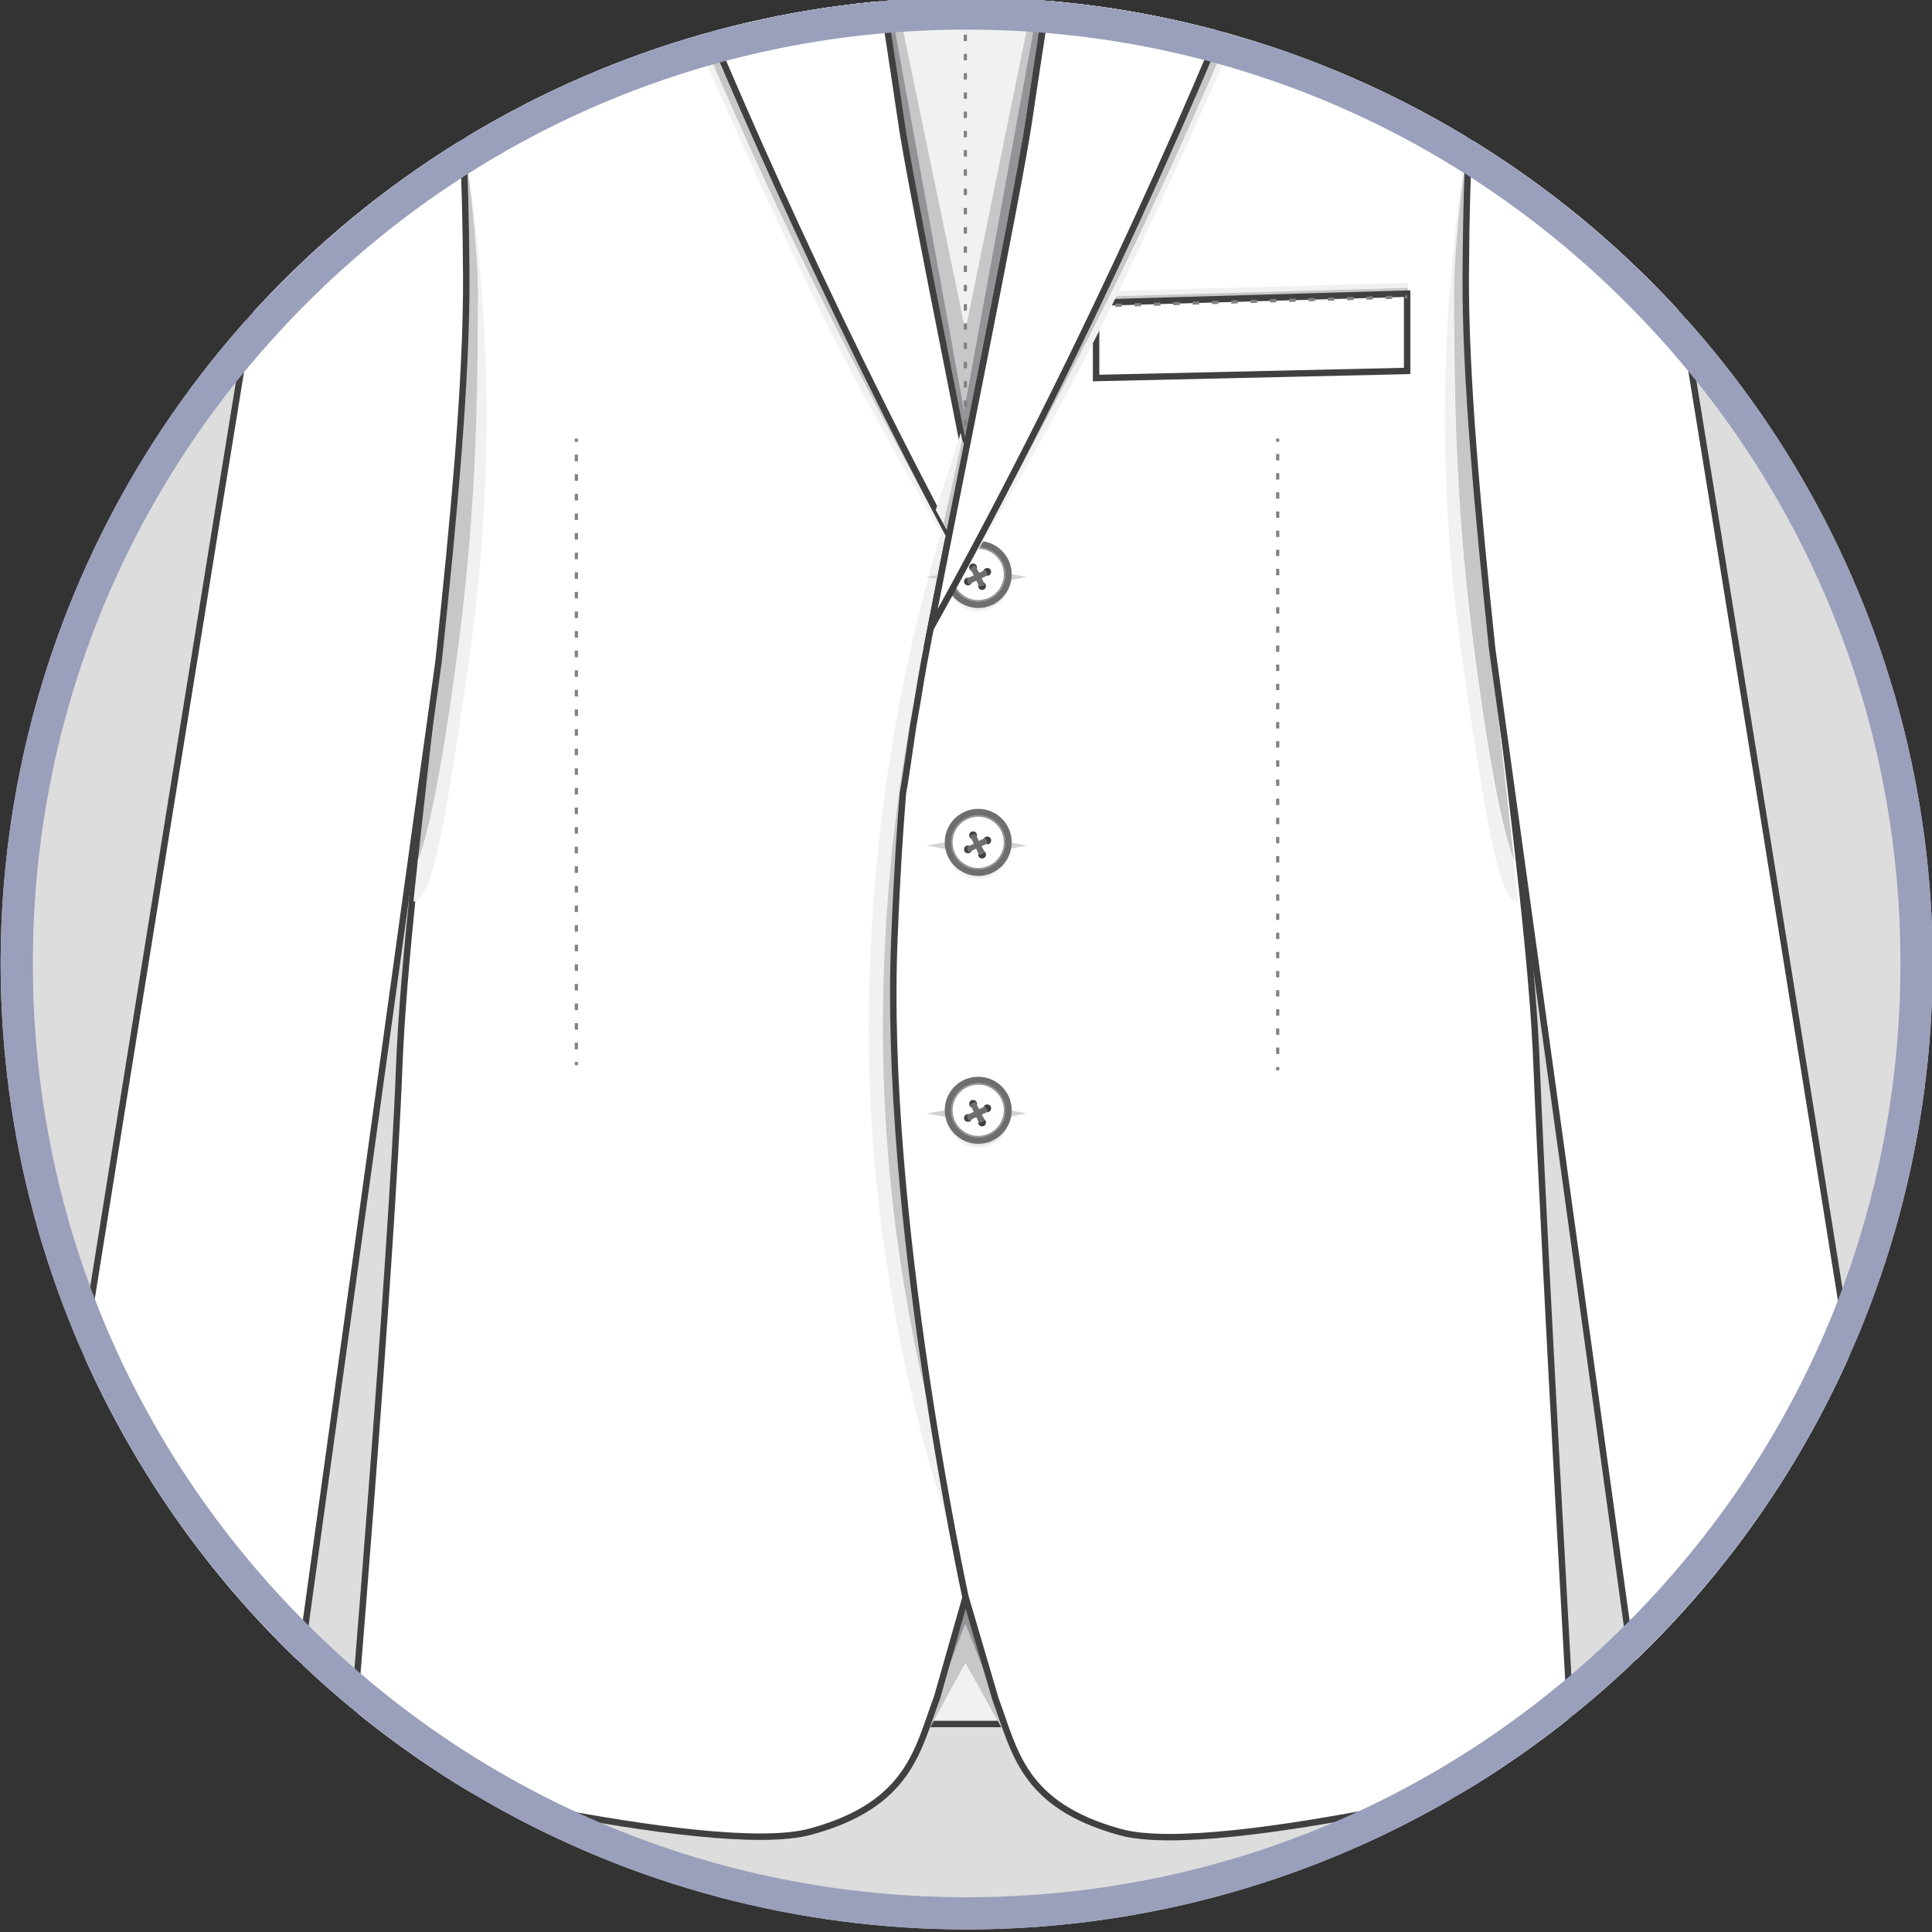 <?xml version="1.0" encoding="utf-8"?>
<!-- Generator: Adobe Illustrator 19.0.0, SVG Export Plug-In . SVG Version: 6.00 Build 0)  -->
<svg version="1.1" id="Layer_1" xmlns="http://www.w3.org/2000/svg" xmlns:xlink="http://www.w3.org/1999/xlink" x="0px" y="0px"
	 viewBox="-489 251 300 300" style="enable-background:new -489 251 300 300;" xml:space="preserve">
<rect x="-489" y="251" width="300" height="300" fill="#333333" stroke="none"/>
<style type="text/css">
	.st0{fill:#DDDDDD;}
	.st1{clip-path:url(#SVGID_3_);}
	.st2{clip-path:url(#SVGID_5_);}
	.st3{fill:#F1F1F2;stroke:#404041;stroke-miterlimit:10;}
	.st4{fill:#FFFFFF;stroke:#404041;stroke-miterlimit:10;}
	.st5{fill:#929497;}
	.st6{fill:#F1F1F2;}
	.st7{fill:#C5C7C9;}
	.st8{fill:none;stroke:#404041;stroke-miterlimit:10;}
	.st9{fill:none;stroke:#808184;stroke-width:0.5;stroke-miterlimit:10;}
	.st10{fill:none;stroke:#808184;stroke-width:0.5;stroke-miterlimit:10;stroke-dasharray:0.996,1.993;}
	.st11{fill:none;stroke:#808184;stroke-width:0.5;stroke-miterlimit:10;stroke-dasharray:1,2;}
	.st12{fill:#DBDCDD;}
	.st13{fill:#404041;stroke:#D0D2D3;stroke-width:0.5;stroke-miterlimit:10;}
	.st14{fill:#FFFFFF;stroke:#6D6E70;stroke-miterlimit:10;}
	.st15{fill:#FFFFFF;stroke:#929497;stroke-width:0.25;stroke-miterlimit:10;}
	.st16{fill:#404041;}
	.st17{fill:none;stroke:#6D6E70;stroke-width:0.5;stroke-miterlimit:10;}
	.st18{fill:none;stroke:#808184;stroke-width:0.5;stroke-miterlimit:10;stroke-dasharray:0.991,1.982;}
	.st19{fill:none;stroke:#808184;stroke-width:0.5;stroke-miterlimit:10;stroke-dasharray:1.015,2.029;}
	.st20{fill:#FFFFFF;stroke:#6D6E70;stroke-width:0.5;stroke-miterlimit:10;}
	.st21{fill:none;stroke:#6D6E70;stroke-width:0.25;stroke-miterlimit:10;}
	.st22{clip-path:url(#SVGID_9_);}
	.st23{fill:#9AA0BB;}
</style>
<g>
	<g>
		<circle id="SVGID_1_" class="st0" cx="-338.9" cy="400.6" r="150"/>
	</g>
	<g>
		<defs>
			<circle id="SVGID_2_" cx="-338.9" cy="400.6" r="150"/>
		</defs>
		<clipPath id="SVGID_3_">
			<use xlink:href="#SVGID_2_"  style="overflow:visible;"/>
		</clipPath>
		<g class="st1">
			<g id="XMLID_4081_">
				<defs>
					<rect id="SVGID_4_" x="-489" y="250.6" width="300" height="300"/>
				</defs>
				<clipPath id="SVGID_5_">
					<use xlink:href="#SVGID_4_"  style="overflow:visible;"/>
				</clipPath>
				<g id="XMLID_1592_" class="st2">
					<g id="XMLID_1881_">
						<g id="XMLID_1969_">
							<polygon id="XMLID_2256_" class="st3" points="-318.9,186.9 -310.7,196.1 -341.2,331.8 -367.4,196.1 -359.6,186.9 							"/>
							<path id="XMLID_2255_" class="st4" d="M-318.5,182.5c0,0,0.1-0.5-20.5-0.5c-0.1,0-0.1,0-0.2,0c-0.1,0-0.1,0-0.2,0
								c-20.6,0-20.5,0.5-20.5,0.5l-2.5,9c0,0,3.4,0.8,11.5,1.2c3.2,0.1,7.2,0.2,11.9,0.2c4.7,0,8.3-0.1,11.5-0.2
								c8.1-0.3,11.5-1.2,11.5-1.2L-318.5,182.5z"/>
							<g id="XMLID_2251_">
								<path id="XMLID_2254_" class="st5" d="M-356.3,182.3c0,0-2.1,2.4-2,5.4c0.2,3,0.3,4.1,0.3,4.1h-2.3l0.2-9.2L-356.3,182.3z"
									/>
								<path id="XMLID_2253_" class="st6" d="M-355.4,182.3c-0.6,0-1,0-1.5,0.1c-1.2,2-1.2,7.7-1.2,9.7c0.7,0.1,1.4,0.1,2.2,0.2
									c-0.1-0.6-0.3-1.9-0.3-4.2C-356.2,185.2-355.7,183.2-355.4,182.3z"/>
								<path id="XMLID_2252_" class="st7" d="M-356.7,182.3c-0.3,0-0.6,0-0.8,0c-0.5,0.4-1,1.1-1.1,2.4c-0.2,2.5-0.4,5.8-0.4,7.2
									c0.6,0.1,1.4,0.1,2.2,0.2C-357.2,190-357.9,184.2-356.7,182.3z"/>
							</g>
							<g id="XMLID_1983_">
								<path id="XMLID_2250_" class="st5" d="M-322.4,182.3c0,0,2.1,2.4,2,5.4c-0.2,3-0.3,4.1-0.3,4.1h2.3l-0.2-9.2L-322.4,182.3z"
									/>
								<path id="XMLID_1985_" class="st6" d="M-323.3,182.3c0.6,0,1,0,1.5,0.1c1.2,2,1.2,7.7,1.2,9.7c-0.7,0.1-1.4,0.1-2.2,0.2
									c0.1-0.6,0.3-1.9,0.3-4.2C-322.6,185.2-323.1,183.2-323.3,182.3z"/>
								<path id="XMLID_1984_" class="st7" d="M-322,182.3c0.3,0,0.6,0,0.8,0c0.5,0.4,1,1.1,1.1,2.4c0.2,2.5,0.4,5.8,0.4,7.2
									c-0.6,0.1-1.4,0.1-2.2,0.2C-321.5,190-320.8,184.2-322,182.3z"/>
							</g>
							<path id="XMLID_1982_" class="st8" d="M-318.5,182.5c0,0,0.1-0.5-20.5-0.5c-0.1,0-0.1,0-0.2,0c-0.1,0-0.1,0-0.2,0
								c-20.6,0-20.5,0.5-20.5,0.5l-2.5,9c0,0,3.4,0.8,11.5,1.2c3.2,0.1,7.2,0.2,11.9,0.2c4.7,0,8.3-0.1,11.5-0.2
								c8.1-0.3,11.5-1.2,11.5-1.2L-318.5,182.5z"/>
							<g id="XMLID_1979_">
								<polygon id="XMLID_1981_" class="st5" points="-358.5,210.5 -339.1,302.8 -320,210.5 -332.5,318.7 -339.7,326.4 
									-345.5,317.7 								"/>
								<polygon id="XMLID_1980_" class="st7" points="-339.3,314.8 -319.5,206.4 -339.1,302.3 -359,206.4 								"/>
							</g>
							<g id="XMLID_1973_">
								<g>
									<line class="st9" x1="-339.1" y1="194.1" x2="-339.1" y2="194.6"/>
									<line class="st10" x1="-339.1" y1="196.6" x2="-339.1" y2="321.1"/>
									<line class="st9" x1="-339.1" y1="322.1" x2="-339.1" y2="322.6"/>
								</g>
							</g>
							<path id="XMLID_1972_" class="st5" d="M-349.7,196.3l0.7,0.8c0,0,5.3-0.4,9.9-0.4c4.5,0,10.2,0.4,10.2,0.4l0.5-0.8H-349.7z"
								/>
							<path id="XMLID_1971_" class="st7" d="M-349.2,196.9l0.5,0.6c0,0,5-0.4,9.5-0.4c4.4,0,10,0.4,10,0.4l0.3-0.6l-10.3-0.2
								L-349.2,196.9z"/>
							<path id="XMLID_1970_" class="st4" d="M-339.1,192.9c-4.7,0-8.6,0-11.8-0.2l1.3,3.6h10.4h0.1h10.4l1.3-3.6
								C-330.4,192.9-334.3,192.9-339.1,192.9z"/>
						</g>
						<path id="XMLID_1968_" class="st3" d="M-328.6,518.7c0-0.6,0-20.8,0-20.8h-20.9v20.8H-328.6z"/>
						<g id="XMLID_1965_">
							<polygon id="XMLID_1967_" class="st5" points="-338.9,505.6 -347,523.7 -339.1,494.8 -330.8,524.1 							"/>
							<polygon id="XMLID_1966_" class="st7" points="-339.1,509.2 -347,523.7 -339.1,503.1 -330.8,524.1 							"/>
						</g>
						<path id="XMLID_1963_" class="st4" d="M-327.9,396.2c-1.9-43.3-4-31.7-4-31.7l-3.7-31.1l-2.9-6.3c-4.5-22.4-10-50-11.1-57.6
							c-1.8-12.3-7.9-51.4-7.9-51.4c-3.7-23.7-2.1-35.5-2.1-35.5s-17.8,10.2-21.4,12.6c-1.9,1.3-18.3,8.5-32.3,14.9
							c-17,7.9-19.3,12-19.3,12c13.1,8.1,15.8,37.2,16,71.4s-9.2,92.5-10.4,122.9c-1.2,31.5-7.7,108.9-7.7,108.9
							s56.2,14.4,71.6,10.1c15.4-4.2,16.6-12.8,19.6-20.8l4.5-15.8C-338.9,498.8-326,439.5-327.9,396.2z"/>
						<g id="XMLID_1960_">
							<path id="XMLID_1962_" class="st6" d="M-416.4,355.1c5-33.9,2.8-61.1-0.6-82.4c0.7,4.2,1,11.6,1.1,12.7
								c0.6,7.2,1.2,14.6,1,21.7c-0.1,15-1.2,32.2-3.9,51.1c-2.3,16.2-4,23.4-5.3,26.1c-0.2,2.3-0.5,4.5-0.7,6.7
								C-421.7,391-419.6,376.9-416.4,355.1z"/>
							<path id="XMLID_1961_" class="st7" d="M-419.4,341.4c-1.5,14.6-3.2,29.5-4.7,43.1c1.2-2.8,3-10,5.3-26.1
								c2.7-18.9,4-34.3,4-59.7l0-0.1c0.3-9.2-2.2-26.2-2.2-25.5C-415.6,293.5-418,329.3-419.4,341.4z"/>
						</g>
						<path id="XMLID_1959_" class="st4" d="M-416.6,293.6c-0.2-32.1-2.6-59.7-13.7-69.7l-2.3-1.3c0,0-3.5-1.2-7.3,16.4
							c-3.7,17.6-43.4,267-43.4,267s6.6,5.7,20.3,6.2c13.7,0.5,20.6-2.9,20.6-2.9l21.5-155.6C-418.6,332-416.5,310-416.6,293.6z"/>
						<g id="XMLID_1956_">
							<path id="XMLID_1958_" class="st6" d="M-338.6,321.5c0,0-15.5,36.9-15.5,89.2s17.3,90.2,17.3,90.2l-1.8-63.5l2.5-111.3
								L-338.6,321.5z"/>
							<path id="XMLID_1957_" class="st7" d="M-336.4,321.5c0,0-15.5,36.9-15.5,89.2s17.3,90.2,17.3,90.2l-1.8-63.5l2.5-111.3
								L-336.4,321.5z"/>
						</g>
						<g id="XMLID_1886_">
							<path id="XMLID_1955_" class="st4" d="M-261.4,293.6c0.3-34.2,3-63.3,16-71.4c0,0-2.4-4.2-19.3-12
								c-16-7.4-29.4-13.2-34.7-16.2c-0.3-0.2-0.6-0.4-0.9-0.5c-4.6-2.8-18.2-10.8-18.2-10.8s0.9,11.8-2.8,35.5
								c0,0-6.1,39.1-7.9,51.4c-1.8,12.3-15.2,77.3-16.8,87c-0.4,2.5-0.8,4.9-1.2,7.1c-0.7,4.7-1.3,9-1.6,10.5
								c-0.4,5-0.9,12-1.3,22.1c-1.9,43.3,11,102.6,11,102.6l4.7,16c3,8,4.1,16.4,19.4,20.6c15.4,4.2,70.3-10.1,70.3-10.1
								s-4.4-77.3-5.7-108.9C-251.5,386.1-261.7,327.8-261.4,293.6z"/>
							<polygon id="XMLID_1954_" class="st6" points="-270.4,297 -270.4,294.9 -319.4,296.3 -319.4,298.4 							"/>
							<polygon id="XMLID_1953_" class="st7" points="-270.4,297.8 -270.4,295.7 -319.4,297.1 -319.4,299.2 							"/>
							<polygon id="XMLID_1952_" class="st4" points="-270.5,296.6 -270.5,308.6 -318.8,309.7 -318.8,298 							"/>
							<line id="XMLID_1951_" class="st11" x1="-318.8" y1="298.5" x2="-270.5" y2="297.1"/>
							<g id="XMLID_1901_">
								<g id="XMLID_1935_">
									<circle id="XMLID_1950_" class="st6" cx="-337.1" cy="382.6" r="4.9"/>
									<circle id="XMLID_1949_" class="st12" cx="-337" cy="382.4" r="4.7"/>
									<polygon id="XMLID_1948_" class="st13" points="-330.9,382.3 -337,381.1 -343.7,382.3 -336.9,383.5 									"/>
									<circle id="XMLID_1947_" class="st14" cx="-337.1" cy="381.8" r="4.7"/>
									<circle id="XMLID_1946_" class="st15" cx="-337.1" cy="381.8" r="4.1"/>
									<circle id="XMLID_1945_" class="st16" cx="-337.9" cy="380.7" r="0.6"/>
									<circle id="XMLID_1944_" class="st16" cx="-336.5" cy="383.7" r="0.6"/>
									<line id="XMLID_1943_" class="st17" x1="-338.1" y1="380.7" x2="-336.7" y2="383.7"/>
									<line id="XMLID_1942_" class="st17" x1="-337.8" y1="380.6" x2="-336.3" y2="383.5"/>
									<line id="XMLID_1941_" class="st17" x1="-338.1" y1="380.7" x2="-336.7" y2="383.7"/>
									<line id="XMLID_1940_" class="st17" x1="-337.8" y1="380.6" x2="-336.3" y2="383.5"/>
									<circle id="XMLID_1939_" class="st16" cx="-338.7" cy="382.9" r="0.6"/>
									<circle id="XMLID_1938_" class="st16" cx="-335.7" cy="381.5" r="0.6"/>
									<line id="XMLID_1937_" class="st17" x1="-338.7" y1="383.1" x2="-335.7" y2="381.7"/>
									<line id="XMLID_1936_" class="st17" x1="-338.8" y1="382.8" x2="-335.9" y2="381.3"/>
								</g>
								<g id="XMLID_1919_">
									<circle id="XMLID_1934_" class="st6" cx="-337.1" cy="341" r="4.9"/>
									<circle id="XMLID_1933_" class="st12" cx="-337" cy="340.8" r="4.7"/>
									<polygon id="XMLID_1932_" class="st13" points="-330.9,340.6 -337,339.5 -343.7,340.6 -336.9,341.8 									"/>
									<circle id="XMLID_1931_" class="st14" cx="-337.1" cy="340.2" r="4.7"/>
									<circle id="XMLID_1930_" class="st15" cx="-337.1" cy="340.2" r="4.1"/>
									<circle id="XMLID_1929_" class="st16" cx="-337.9" cy="339.1" r="0.6"/>
									<circle id="XMLID_1928_" class="st16" cx="-336.5" cy="342" r="0.6"/>
									<line id="XMLID_1927_" class="st17" x1="-338.1" y1="339.1" x2="-336.7" y2="342"/>
									<line id="XMLID_1926_" class="st17" x1="-337.8" y1="338.9" x2="-336.3" y2="341.9"/>
									<line id="XMLID_1925_" class="st17" x1="-338.1" y1="339.1" x2="-336.7" y2="342"/>
									<line id="XMLID_1924_" class="st17" x1="-337.8" y1="338.9" x2="-336.3" y2="341.9"/>
									<circle id="XMLID_1923_" class="st16" cx="-338.7" cy="341.3" r="0.6"/>
									<circle id="XMLID_1922_" class="st16" cx="-335.7" cy="339.8" r="0.6"/>
									<line id="XMLID_1921_" class="st17" x1="-338.7" y1="341.5" x2="-335.7" y2="340.1"/>
									<line id="XMLID_1920_" class="st17" x1="-338.8" y1="341.1" x2="-335.9" y2="339.7"/>
								</g>
								<g id="XMLID_1902_">
									<circle id="XMLID_1918_" class="st6" cx="-337.1" cy="424.3" r="4.9"/>
									<circle id="XMLID_1917_" class="st12" cx="-337" cy="424.1" r="4.7"/>
									<polygon id="XMLID_1916_" class="st13" points="-330.9,423.9 -337,422.7 -343.7,423.9 -336.9,425.1 									"/>
									<circle id="XMLID_1915_" class="st14" cx="-337.1" cy="423.4" r="4.7"/>
									<circle id="XMLID_1914_" class="st15" cx="-337.1" cy="423.4" r="4.1"/>
									<circle id="XMLID_1913_" class="st16" cx="-337.9" cy="422.4" r="0.6"/>
									<circle id="XMLID_1912_" class="st16" cx="-336.5" cy="425.3" r="0.6"/>
									<line id="XMLID_1911_" class="st17" x1="-338.1" y1="422.4" x2="-336.7" y2="425.3"/>
									<line id="XMLID_1910_" class="st17" x1="-337.8" y1="422.2" x2="-336.3" y2="425.1"/>
									<line id="XMLID_1908_" class="st17" x1="-338.1" y1="422.4" x2="-336.7" y2="425.3"/>
									<line id="XMLID_1907_" class="st17" x1="-337.8" y1="422.2" x2="-336.3" y2="425.1"/>
									<circle id="XMLID_1906_" class="st16" cx="-338.7" cy="424.6" r="0.6"/>
									<circle id="XMLID_1905_" class="st16" cx="-335.7" cy="423.1" r="0.6"/>
									<line id="XMLID_1904_" class="st17" x1="-338.7" y1="424.8" x2="-335.7" y2="423.4"/>
									<line id="XMLID_1903_" class="st17" x1="-338.8" y1="424.4" x2="-335.9" y2="423"/>
								</g>
							</g>
							<g id="XMLID_1894_">
								<g id="XMLID_1895_">
									<g>
										<line class="st9" x1="-290.6" y1="319.1" x2="-290.6" y2="319.6"/>
										<line class="st18" x1="-290.6" y1="321.5" x2="-290.6" y2="415.7"/>
										<line class="st9" x1="-290.6" y1="416.7" x2="-290.6" y2="417.2"/>
									</g>
								</g>
							</g>
							<g id="XMLID_1887_">
								<g id="XMLID_1888_">
									<g>
										<line class="st9" x1="-399.5" y1="319.1" x2="-399.5" y2="319.6"/>
										<line class="st19" x1="-399.5" y1="321.6" x2="-399.5" y2="414.9"/>
										<line class="st9" x1="-399.5" y1="415.9" x2="-399.5" y2="416.4"/>
									</g>
								</g>
							</g>
						</g>
						<g id="XMLID_1883_">
							<path id="XMLID_1885_" class="st6" d="M-261.7,355.1c-5-33.9-2.8-61.1,0.6-82.4c-0.7,4.2-1,11.6-1.1,12.7
								c-0.6,7.2-1.2,14.6-1,21.7c0.1,15,1.2,32.2,3.9,51.1c2.3,16.2,4,23.4,5.3,26.1c0.2,2.3,0.5,4.5,0.7,6.7
								C-256.4,391-258.5,376.9-261.7,355.1z"/>
							<path id="XMLID_1884_" class="st7" d="M-258.6,341.4c1.5,14.6,3.2,29.5,4.7,43.1c-1.2-2.8-3-10-5.3-26.1
								c-2.7-18.9-4-34.3-4-59.7l0-0.1c-0.3-9.2,2.2-26.2,2.2-25.5C-262.4,293.5-260.1,329.3-258.6,341.4z"/>
						</g>
						<path id="XMLID_1882_" class="st4" d="M-238.1,238.5c-3.7-17.6-7.3-16.4-7.3-16.4l0,0c-13.1,8.1-15.8,37.2-16,71.4
							c-0.1,15.9,1.9,37.1,4.1,58.2l21.7,157.2c0,0,6.9,3.4,20.6,2.9c13.7-0.5,20.3-6.2,20.3-6.2S-234.4,256.1-238.1,238.5z"/>
					</g>
					<g id="XMLID_1865_">
						<g id="XMLID_1876_">
							<path id="XMLID_1880_" class="st6" d="M-362.7,297.1c-13.3-27.5-28.4-63.6-28.4-63.6l1.5-4.2l49.8,106.7c0,0,0.7,4.1-0.8,1.6
								C-346.5,327.6-355.4,312.1-362.7,297.1z"/>
							<path id="XMLID_1879_" class="st7" d="M-340.8,336.5c-6.4-11.6-16-29.4-24-46c-13.4-27.7-25.6-58.7-25.6-58.7l1-2.5
								l49.4,105.7C-340.1,335-340.6,337-340.8,336.5z"/>
							<polygon id="XMLID_1878_" class="st6" points="-378.4,223.1 -388,218.2 -386.5,213.6 -376.4,210.9 -369.8,220.5 
								-373.6,223.1 							"/>
							<polygon id="XMLID_1877_" class="st7" points="-377.9,222.1 -387.5,216.8 -385.9,212 -375.9,209 -369.3,219.3 -373.1,222.1 
															"/>
						</g>
						<path id="XMLID_1875_" class="st4" d="M-376,221.5l-10.8-6.3c0,0,0.1-0.9,3.2-9.2c3-8.4,4.7-12,4.7-12
							c0.3-0.2,0.6-0.4,0.9-0.5c4.6-2.8,18.2-10.8,18.2-10.8s-0.9,11.8,2.8,35.5c0,0,6.1,39.1,7.9,51.4c1.1,7.9,7.2,37.9,11.7,60.8
							c0.7,3.5-1.6,8.7-2.6,6.8c-22.1-41.3-37.9-78.8-45-96.6c-2.7-6.8-4.2-11-4.2-11L-376,221.5z"/>
						<g id="XMLID_1872_">
							<polygon id="XMLID_1874_" class="st6" points="-339.8,318.2 -343.7,330.2 -341.4,334.3 -339.2,321.6 							"/>
							<polygon id="XMLID_1873_" class="st7" points="-339.6,319.3 -342.5,332.4 -341.1,334.7 -338.3,321.9 							"/>
						</g>
						<g id="XMLID_1867_">
							<path id="XMLID_1871_" class="st6" d="M-315.7,297.1c13.3-27.5,28.4-63.6,28.4-63.6l-1.5-4.2l-55.7,119.2
								C-344.5,348.5-327.9,322.3-315.7,297.1z"/>
							<path id="XMLID_1870_" class="st7" d="M-344.5,349c0,0,17.6-30.9,31-58.6c13.4-27.7,25.6-58.7,25.6-58.7l-1-2.5l-55.7,119.2
								V349z"/>
							<polygon id="XMLID_1869_" class="st6" points="-300,223.1 -290.3,218.2 -291.9,213.6 -302,210.9 -308.6,220.5 -304.8,223.1 
															"/>
							<polygon id="XMLID_1868_" class="st7" points="-300.5,222.1 -290.8,216.8 -292.4,212 -302.5,209 -309.1,219.3 -305.3,222.1 
															"/>
						</g>
						<path id="XMLID_1866_" class="st4" d="M-302.3,221.5l10.8-6.3c0,0-0.1-0.9-3.2-9.2c-3-8.4-4.7-12-4.7-12
							c-0.3-0.2-0.6-0.4-0.9-0.5c-4.6-2.8-18.2-10.8-18.2-10.8s0.9,11.8-2.8,35.5c0,0-6.1,39.1-7.9,51.4
							c-1.5,10.4-11.3,58.5-15.3,79c25.4-45.7,43.5-88.6,51.2-108.1c2.7-6.8,4.2-11,4.2-11L-302.3,221.5z"/>
					</g>
					<g id="XMLID_1593_">
						<g id="XMLID_1851_">
							<path id="XMLID_1864_" class="st13" d="M-199,491.3l-3.4,0.3l-3.3,1c-0.2,0.1-0.1,0.4,0.1,0.4l3.4-0.3l3.3-1
								C-198.7,491.6-198.8,491.3-199,491.3z"/>
							<circle id="XMLID_1863_" class="st6" cx="-201.2" cy="492" r="2.6"/>
							<circle id="XMLID_1862_" class="st12" cx="-201.2" cy="491.9" r="2.5"/>
							<circle id="XMLID_1861_" class="st20" cx="-201.2" cy="491.6" r="2.5"/>
							<circle id="XMLID_1860_" class="st15" cx="-201.2" cy="491.6" r="2.1"/>
							<circle id="XMLID_1859_" class="st16" cx="-201.6" cy="491" r="0.3"/>
							<circle id="XMLID_1858_" class="st16" cx="-200.9" cy="492.6" r="0.3"/>
							<line id="XMLID_1857_" class="st21" x1="-201.7" y1="491" x2="-201" y2="492.6"/>
							<line id="XMLID_1856_" class="st21" x1="-201.5" y1="491" x2="-200.8" y2="492.5"/>
							<circle id="XMLID_1855_" class="st16" cx="-202" cy="492.2" r="0.3"/>
							<circle id="XMLID_1854_" class="st16" cx="-200.5" cy="491.4" r="0.3"/>
							<line id="XMLID_1853_" class="st21" x1="-202" y1="492.3" x2="-200.5" y2="491.6"/>
							<line id="XMLID_1852_" class="st21" x1="-202.1" y1="492.1" x2="-200.5" y2="491.4"/>
						</g>
						<g id="XMLID_1837_">
							<path id="XMLID_1850_" class="st13" d="M-200.1,485.7l-3.4,0.3l-3.3,1c-0.2,0.1-0.1,0.4,0.1,0.4l3.4-0.3l3.3-1
								C-199.8,486-199.8,485.7-200.1,485.7z"/>
							<circle id="XMLID_1849_" class="st6" cx="-202.3" cy="486.5" r="2.6"/>
							<circle id="XMLID_1848_" class="st12" cx="-202.2" cy="486.4" r="2.5"/>
							<circle id="XMLID_1847_" class="st20" cx="-202.3" cy="486" r="2.5"/>
							<circle id="XMLID_1846_" class="st15" cx="-202.3" cy="486" r="2.1"/>
							<circle id="XMLID_1845_" class="st16" cx="-202.7" cy="485.5" r="0.3"/>
							<circle id="XMLID_1844_" class="st16" cx="-201.9" cy="487" r="0.3"/>
							<line id="XMLID_1843_" class="st21" x1="-202.8" y1="485.5" x2="-202.1" y2="487"/>
							<line id="XMLID_1842_" class="st21" x1="-202.6" y1="485.4" x2="-201.9" y2="486.9"/>
							<circle id="XMLID_1841_" class="st16" cx="-203.1" cy="486.6" r="0.3"/>
							<circle id="XMLID_1840_" class="st16" cx="-201.6" cy="485.9" r="0.3"/>
							<line id="XMLID_1839_" class="st21" x1="-203.1" y1="486.7" x2="-201.6" y2="486"/>
							<line id="XMLID_1838_" class="st21" x1="-203.2" y1="486.5" x2="-201.6" y2="485.8"/>
						</g>
						<g id="XMLID_1823_">
							<path id="XMLID_1836_" class="st13" d="M-198.1,496.8l-3.4,0.3l-3.3,1c-0.2,0.1-0.1,0.4,0.1,0.4l3.4-0.3l3.3-1
								C-197.8,497.1-197.9,496.8-198.1,496.8z"/>
							<circle id="XMLID_1835_" class="st6" cx="-200.3" cy="497.6" r="2.6"/>
							<circle id="XMLID_1834_" class="st12" cx="-200.3" cy="497.5" r="2.5"/>
							<circle id="XMLID_1833_" class="st20" cx="-200.3" cy="497.2" r="2.5"/>
							<circle id="XMLID_1832_" class="st15" cx="-200.3" cy="497.2" r="2.1"/>
							<circle id="XMLID_1831_" class="st16" cx="-200.8" cy="496.6" r="0.3"/>
							<circle id="XMLID_1830_" class="st16" cx="-200" cy="498.1" r="0.3"/>
							<line id="XMLID_1829_" class="st21" x1="-200.9" y1="496.6" x2="-200.1" y2="498.1"/>
							<line id="XMLID_1828_" class="st21" x1="-200.7" y1="496.5" x2="-199.9" y2="498.1"/>
							<circle id="XMLID_1827_" class="st16" cx="-201.2" cy="497.7" r="0.3"/>
							<circle id="XMLID_1826_" class="st16" cx="-199.6" cy="497" r="0.3"/>
							<line id="XMLID_1825_" class="st21" x1="-201.2" y1="497.9" x2="-199.6" y2="497.1"/>
							<line id="XMLID_1824_" class="st21" x1="-201.2" y1="497.7" x2="-199.7" y2="496.9"/>
						</g>
						<g id="XMLID_1821_">
							<path id="XMLID_1822_" class="st13" d="M-196.8,500.9l-2.4,0.3c-0.7,0.1-1.3,0.2-2,0.4l-2.3,0.6c-0.2,0.1-0.1,0.4,0.1,0.4
								l2.3-0.3c0.7-0.1,1.3-0.2,2-0.4l2.4-0.6C-196.5,501.2-196.6,500.9-196.8,500.9z"/>
						</g>
						<g id="XMLID_1624_">
							<path id="XMLID_1820_" class="st13" d="M-477.9,491.3l3.4,0.3l3.3,1c0.2,0.1,0.1,0.4-0.1,0.4l-3.4-0.3l-3.3-1
								C-478.2,491.6-478.1,491.3-477.9,491.3z"/>
							<circle id="XMLID_1819_" class="st6" cx="-475.7" cy="492" r="2.6"/>
							<circle id="XMLID_1818_" class="st12" cx="-475.7" cy="491.9" r="2.5"/>
							<circle id="XMLID_1817_" class="st20" cx="-475.7" cy="491.6" r="2.5"/>
							<circle id="XMLID_1633_" class="st15" cx="-475.7" cy="491.6" r="2.1"/>
							<circle id="XMLID_1632_" class="st16" cx="-475.3" cy="491" r="0.3"/>
							<circle id="XMLID_1631_" class="st16" cx="-476" cy="492.6" r="0.3"/>
							<line id="XMLID_1630_" class="st21" x1="-475.1" y1="491" x2="-475.9" y2="492.6"/>
							<line id="XMLID_1629_" class="st21" x1="-475.3" y1="491" x2="-476.1" y2="492.5"/>
							<circle id="XMLID_1628_" class="st16" cx="-474.9" cy="492.2" r="0.3"/>
							<circle id="XMLID_1627_" class="st16" cx="-476.4" cy="491.4" r="0.3"/>
							<line id="XMLID_1626_" class="st21" x1="-474.9" y1="492.3" x2="-476.4" y2="491.6"/>
							<line id="XMLID_1625_" class="st21" x1="-474.8" y1="492.1" x2="-476.3" y2="491.4"/>
						</g>
						<g id="XMLID_1610_">
							<path id="XMLID_1623_" class="st13" d="M-476.8,485.7l3.4,0.3l3.3,1c0.2,0.1,0.1,0.4-0.1,0.4l-3.4-0.3l-3.3-1
								C-477.1,486-477,485.7-476.8,485.7z"/>
							<circle id="XMLID_1622_" class="st6" cx="-474.6" cy="486.5" r="2.6"/>
							<circle id="XMLID_1621_" class="st12" cx="-474.6" cy="486.4" r="2.5"/>
							<circle id="XMLID_1620_" class="st20" cx="-474.6" cy="486" r="2.5"/>
							<circle id="XMLID_1619_" class="st15" cx="-474.6" cy="486" r="2.1"/>
							<circle id="XMLID_1618_" class="st16" cx="-474.2" cy="485.5" r="0.3"/>
							<circle id="XMLID_1617_" class="st16" cx="-474.9" cy="487" r="0.3"/>
							<line id="XMLID_1616_" class="st21" x1="-474" y1="485.5" x2="-474.8" y2="487"/>
							<line id="XMLID_1615_" class="st21" x1="-474.2" y1="485.4" x2="-475" y2="486.9"/>
							<circle id="XMLID_1614_" class="st16" cx="-473.8" cy="486.6" r="0.3"/>
							<circle id="XMLID_1613_" class="st16" cx="-475.3" cy="485.9" r="0.3"/>
							<line id="XMLID_1612_" class="st21" x1="-473.8" y1="486.7" x2="-475.3" y2="486"/>
							<line id="XMLID_1611_" class="st21" x1="-473.7" y1="486.5" x2="-475.2" y2="485.8"/>
						</g>
						<g id="XMLID_1596_">
							<path id="XMLID_1609_" class="st13" d="M-478.7,496.8l3.4,0.3l3.3,1c0.2,0.1,0.1,0.4-0.1,0.4l-3.4-0.3l-3.3-1
								C-479,497.1-479,496.8-478.7,496.8z"/>
							<circle id="XMLID_1608_" class="st6" cx="-476.5" cy="497.6" r="2.6"/>
							<circle id="XMLID_1607_" class="st12" cx="-476.6" cy="497.5" r="2.5"/>
							<circle id="XMLID_1606_" class="st20" cx="-476.5" cy="497.2" r="2.5"/>
							<circle id="XMLID_1605_" class="st15" cx="-476.5" cy="497.2" r="2.1"/>
							<circle id="XMLID_1604_" class="st16" cx="-476.1" cy="496.6" r="0.3"/>
							<circle id="XMLID_1603_" class="st16" cx="-476.9" cy="498.1" r="0.3"/>
							<line id="XMLID_1602_" class="st21" x1="-476" y1="496.6" x2="-476.7" y2="498.1"/>
							<line id="XMLID_1601_" class="st21" x1="-476.2" y1="496.5" x2="-476.9" y2="498.1"/>
							<circle id="XMLID_1600_" class="st16" cx="-475.7" cy="497.7" r="0.3"/>
							<circle id="XMLID_1599_" class="st16" cx="-477.2" cy="497" r="0.3"/>
							<line id="XMLID_1598_" class="st21" x1="-475.7" y1="497.9" x2="-477.2" y2="497.1"/>
							<line id="XMLID_1597_" class="st21" x1="-475.6" y1="497.7" x2="-477.2" y2="496.9"/>
						</g>
						<g id="XMLID_1594_">
							<path id="XMLID_1595_" class="st13" d="M-480.1,500.9l2.4,0.3c0.7,0.1,1.3,0.2,2,0.4l2.3,0.6c0.2,0.1,0.1,0.4-0.1,0.4
								l-2.3-0.3c-0.7-0.1-1.3-0.2-2-0.4l-2.4-0.6C-480.3,501.2-480.3,500.9-480.1,500.9z"/>
						</g>
					</g>
				</g>
			</g>
			<g>
				<defs>
					<circle id="SVGID_6_" cx="-338.9" cy="400.6" r="150"/>
				</defs>
				<clipPath id="SVGID_7_">
					<use xlink:href="#SVGID_6_"  style="overflow:visible;"/>
				</clipPath>
			</g>
			<g>
				<defs>
					<circle id="SVGID_8_" cx="-338.9" cy="400.6" r="150"/>
				</defs>
				<clipPath id="SVGID_9_">
					<use xlink:href="#SVGID_8_"  style="overflow:visible;"/>
				</clipPath>
				<g class="st22">
					<path class="st23" d="M-338.9,255.6c38.7,0,75.1,15.1,102.5,42.5s42.5,63.8,42.5,102.5s-15.1,75.1-42.5,102.5
						s-63.8,42.5-102.5,42.5s-75.1-15.1-102.5-42.5s-42.5-63.8-42.5-102.5s15.1-75.1,42.5-102.5S-377.6,255.6-338.9,255.6
						 M-338.9,250.6c-82.8,0-150,67.2-150,150s67.2,150,150,150s150-67.2,150-150S-256.1,250.6-338.9,250.6L-338.9,250.6z"/>
				</g>
			</g>
		</g>
	</g>
</g>
</svg>
